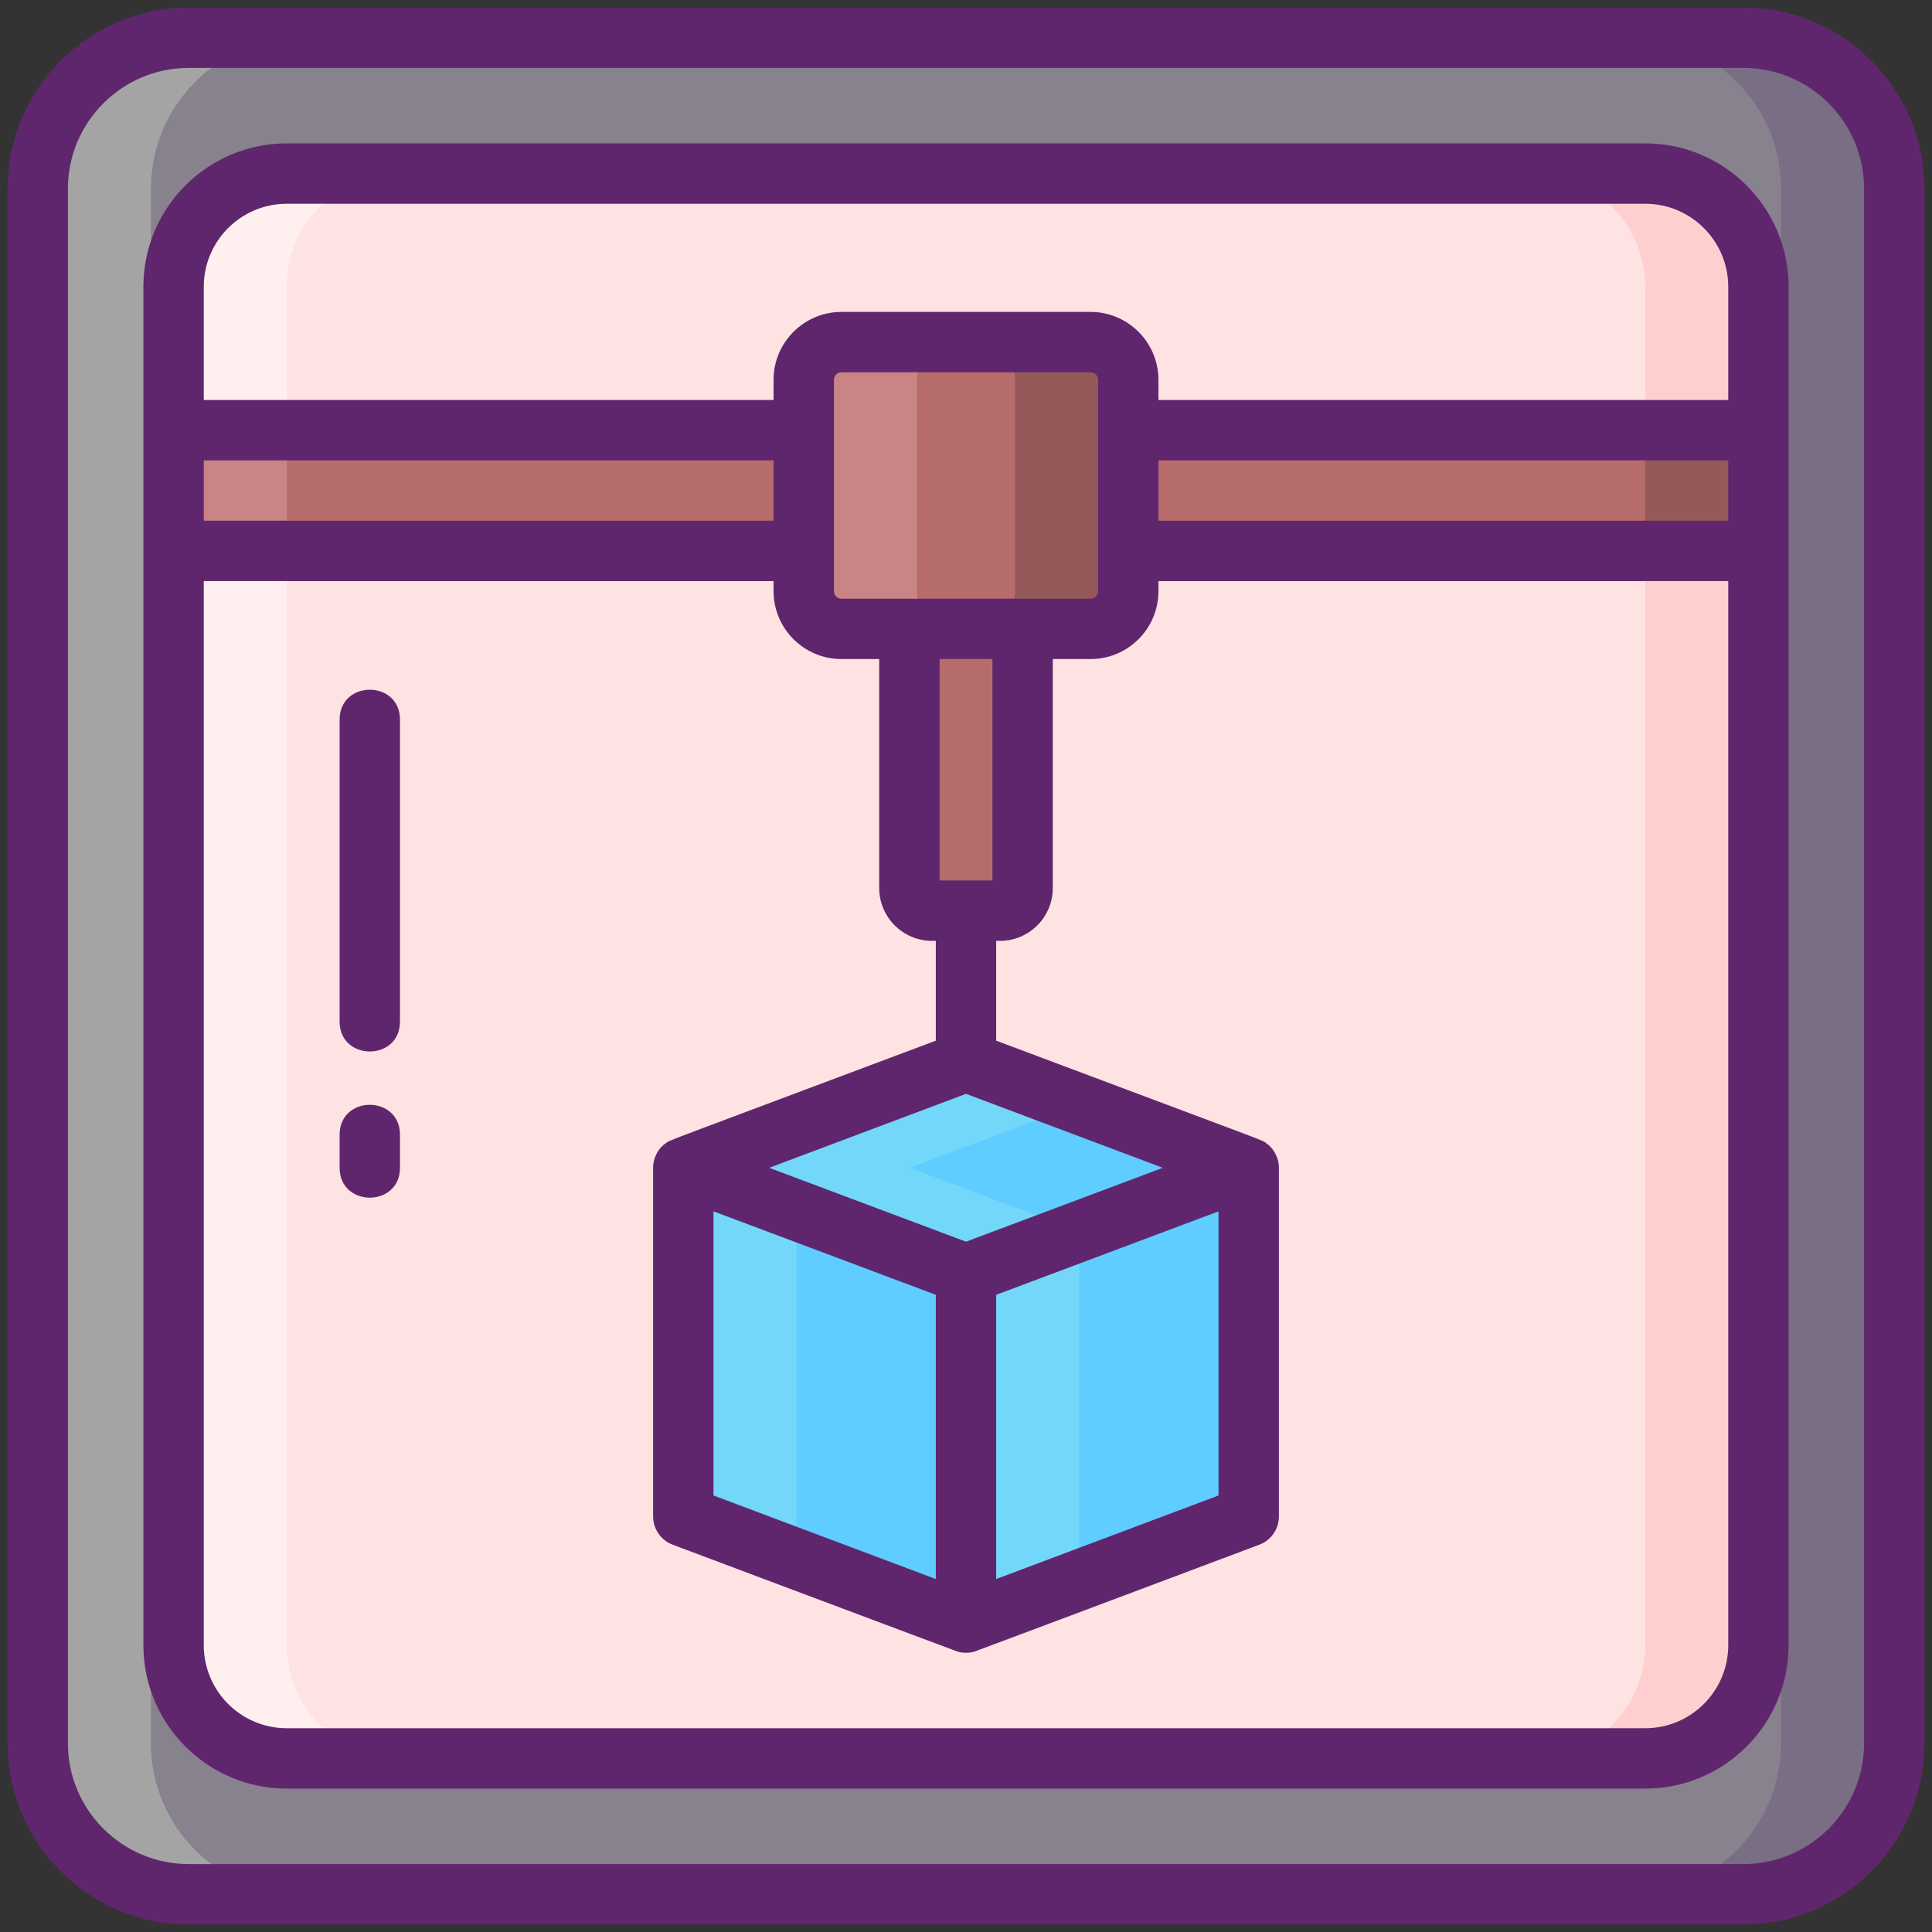<svg id="Layer_1" enable-background="new 0 0 256 256" height="512" viewBox="0 0 256 256" width="512" xmlns="http://www.w3.org/2000/svg"><rect x="0" y="0" width="256" height="256" fill="#333333" stroke="none"/><g><path d="m231 251h-206c-11.046 0-20-8.954-20-20v-206c0-11.046 8.954-20 20-20h206c11.046 0 20 8.954 20 20v206c0 11.046-8.954 20-20 20z" fill="#87828e"/><path id="XMLID_4_" d="m128 215.001 37.459-14.069v-46.197l-37.459 14.069z" fill="#5fcdff"/><path d="m218 233h-180c-8.284 0-15-6.716-15-15v-180c0-8.284 6.716-15 15-15h180c8.284 0 15 6.716 15 15v180c0 8.284-6.716 15-15 15z" fill="#ffe2e2"/><path id="XMLID_3_" d="m128 215.001-37.459-14.069v-46.197l37.459 14.069z" fill="#5fcdff"/><path d="m251 25v206c0 11.05-8.95 20-20 20h-15c11.05 0 20-8.95 20-20v-206c0-11.05-8.95-20-20-20h15c11.05 0 20 8.95 20 20z" fill="#796e84"/><path d="m40 251h-15c-11.05 0-20-8.95-20-20v-206c0-11.05 8.95-20 20-20h15c-11.05 0-20 8.95-20 20v206c0 11.05 8.95 20 20 20z" fill="#a4a4a5"/><path d="m233 38v180c0 8.28-6.72 15-15 15h-15c8.28 0 15-6.72 15-15v-180c0-8.28-6.72-15-15-15h15c8.28 0 15 6.72 15 15z" fill="#ffcfcf"/><path d="m53 233h-15c-8.28 0-15-6.72-15-15v-180c0-8.28 6.72-15 15-15h15c-8.28 0-15 6.72-15 15v180c0 8.28 6.72 15 15 15z" fill="#ffefee"/><path d="m23 57h210v16h-210z" fill="#b76c6c"/><path d="m218 57h15v16h-15z" fill="#965959"/><path d="m23 57h15v16h-15z" fill="#c98585"/><path d="m144.5 83.333h-33c-2.761 0-5-2.239-5-5v-28c0-2.761 2.239-5 5-5h33c2.761 0 5 2.239 5 5v28c0 2.762-2.239 5-5 5z" fill="#b76c6c"/><path d="m135.5 83.333h-15v34.333c0 1.657 1.343 3 3 3h9c1.657 0 3-1.343 3-3z" fill="#b76c6c"/><path d="m149.5 50.33v28c0 2.77-2.24 5-5 5h-15c2.76 0 5-2.23 5-5v-28c0-2.76-2.24-5-5-5h15c2.76 0 5 2.24 5 5z" fill="#965959"/><path d="m126.5 83.33h-15c-2.76 0-5-2.24-5-5v-28c0-2.76 2.24-5 5-5h15c-2.76 0-5 2.24-5 5v28c0 2.76 2.24 5 5 5z" fill="#c98585"/><path d="m105.54 160.37v46.19l-15-5.63v-46.19z" fill="#73d7f9"/><path id="XMLID_39_" d="m128 215.001 37.459-14.069v-46.197l-37.459 14.069z" fill="#5fcdff"/><path d="m143 163.17v46.2l-15 5.63v-46.2z" fill="#73d7f9"/><path d="m128 140.667-37.459 14.068 37.459 14.065 37.459-14.065z" fill="#5fcdff"/><path d="m143 146.3-15-5.63-37.46 14.07 37.46 14.06 15-5.63-22.46-8.43z" fill="#73d7f9"/><g fill="#5f266d"><path d="m231 1h-206c-13.23 0-24 10.77-24 24v206c0 13.23 10.77 24 24 24h206c13.23 0 24-10.77 24-24v-206c0-13.23-10.77-24-24-24zm16 230c0 8.82-7.18 16-16 16h-206c-8.82 0-16-7.18-16-16v-206c0-8.82 7.18-16 16-16h206c8.82 0 16 7.18 16 16z"/><path d="m218 19h-180c-10.48 0-19 8.52-19 19v180c0 10.48 8.52 19 19 19h180c10.48 0 19-8.52 19-19v-180c0-10.48-8.52-19-19-19zm-86 152.57 29.46-11.06v37.65l-29.46 11.07zm-4-7.04-26.08-9.79 26.08-9.8 26.08 9.8zm-33.46-4.02 29.46 11.06v37.66l-29.46-11.07zm36.96-43.84h-7v-29.34h7zm-20-37.34c-.55 0-1-.45-1-1v-28c0-.55.45-1 1-1h33c.55 0 1 .45 1 1v28c0 .55-.45 1-1 1-3.756 0-28.791 0-33 0zm-84.5-18.33h75.5v8h-75.5zm126.5 0h75.5v8h-75.5zm-115.5-34h180c6.07 0 11 4.93 11 11v15h-75.5v-2.67c0-4.96-4.04-9-9-9h-33c-4.96 0-9 4.04-9 9v2.67h-75.5v-15c0-6.07 4.93-11 11-11zm180 202h-180c-6.07 0-11-4.93-11-11v-141h75.5v1.33c0 4.97 4.04 9 9 9h5v30.34c0 3.86 3.14 7 7 7h.5v13.08c0 .05 0 .09.01.14-36.263 13.619-35.197 13.145-35.75 13.56-.948.609-1.72 1.878-1.72 3.28v46.2c0 1.67 1.03 3.16 2.59 3.75.196.074 37.487 14.089 37.69 14.14.702.263 1.785.215 2.36 0 .203-.051 37.494-14.066 37.69-14.14 1.56-.59 2.59-2.08 2.59-3.75v-46.2c0-1.403-.779-2.675-1.72-3.28-.582-.437 1.181.31-35.75-13.56.01-.05.01-.09.01-.14v-13.08h.5c3.86 0 7-3.14 7-7v-30.34h5c4.96 0 9-4.03 9-9v-1.33h75.5v141c0 6.07-4.93 11-11 11z"/><path d="m45 95.36v40c0 5.285 8 5.293 8 0v-40c0-5.285-8-5.293-8 0z"/><path d="m45 150.36v4.37c0 5.285 8 5.293 8 0v-4.37c0-5.285-8-5.293-8 0z"/></g></g></svg>